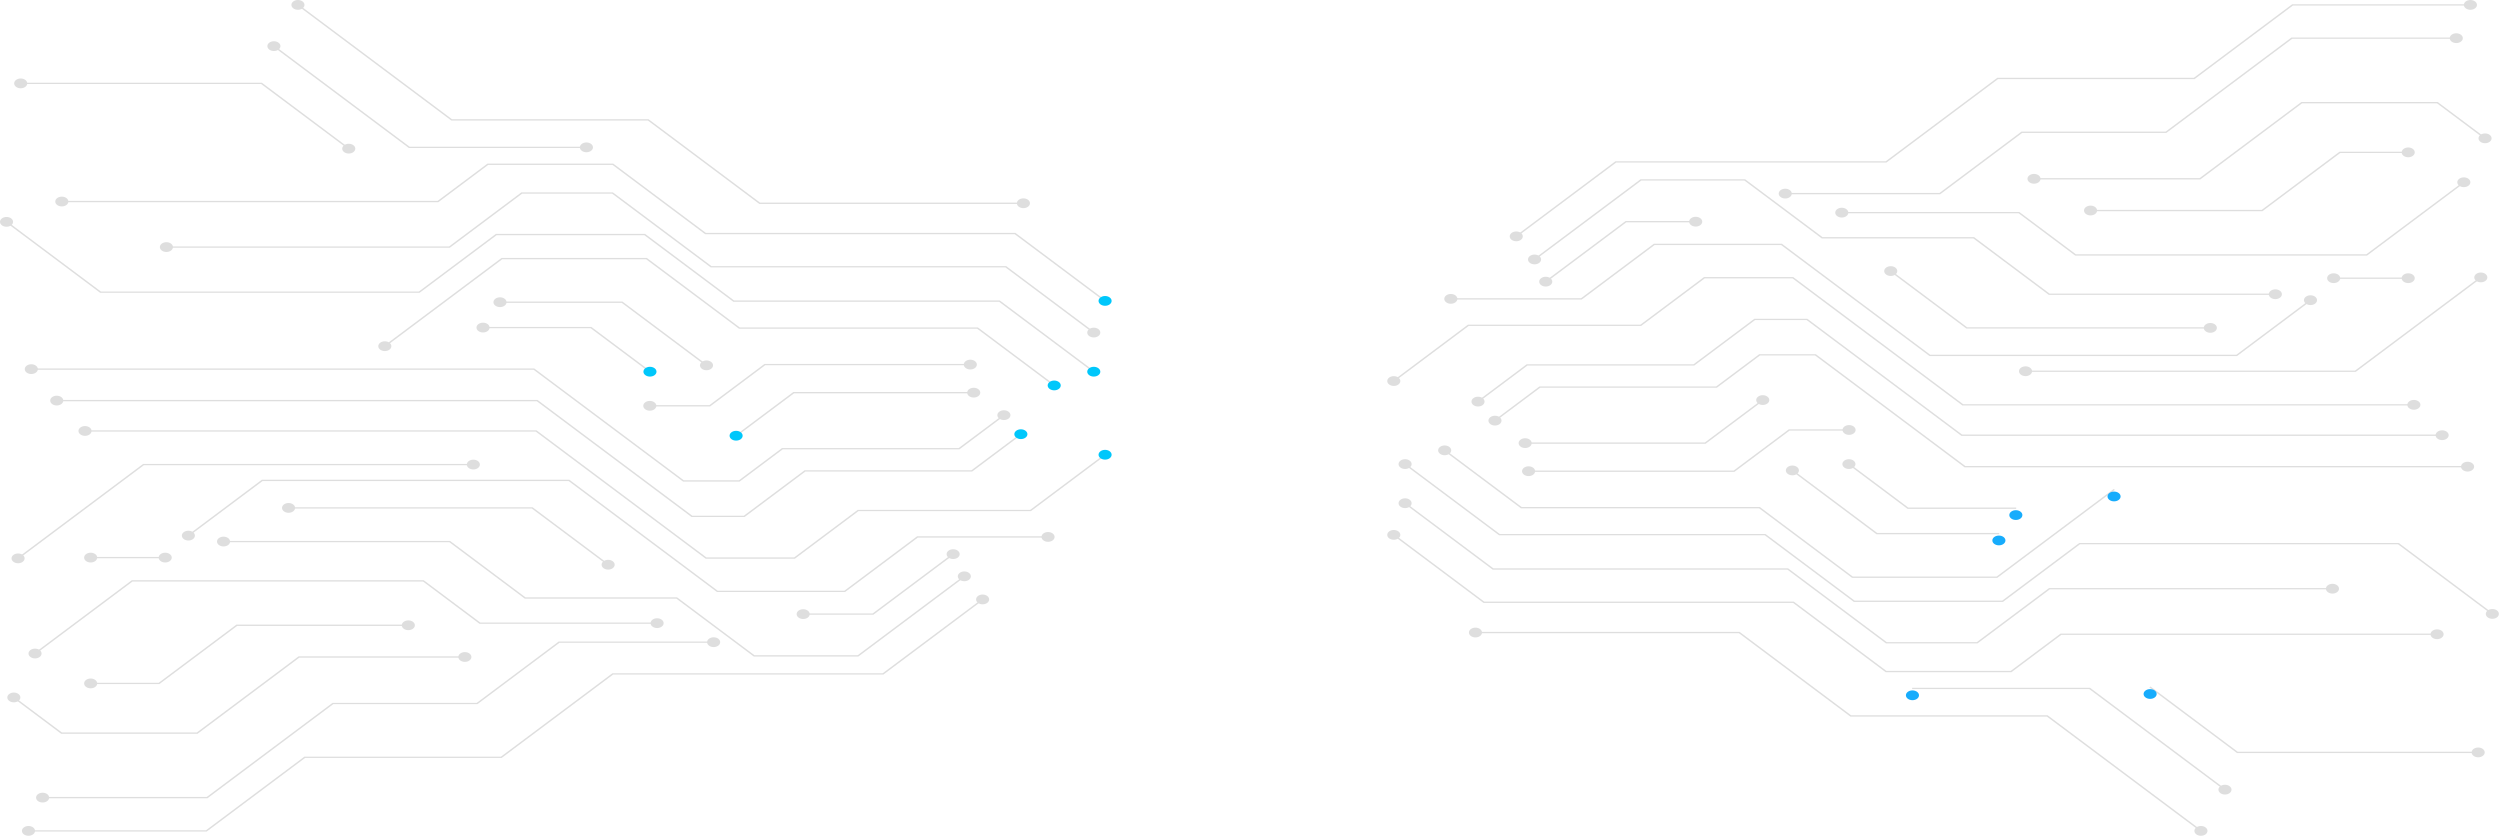 <svg width="1457" height="488" viewBox="0 0 1457 488" fill="none" xmlns="http://www.w3.org/2000/svg">
<path d="M596.64 118.841H442.52L377.55 70.233H263L173.15 3.022L173.86 2.483L263.42 69.478H377.97L442.94 118.078H596.64V118.841Z" fill="#DEDEDE"/>
<path d="M596.45 115.61C598.55 115.61 600.26 116.881 600.26 118.46C600.26 120.031 598.55 121.31 596.45 121.31C594.34 121.31 592.63 120.031 592.63 118.46C592.63 116.881 594.34 115.61 596.45 115.61Z" fill="#DEDEDE"/>
<path d="M176.34 0.838C174.85 -0.276 172.43 -0.276 170.95 0.838C169.46 1.953 169.46 3.756 170.95 4.87C172.43 5.985 174.85 5.985 176.34 4.87C177.83 3.756 177.83 1.953 176.34 0.838Z" fill="#DEDEDE"/>
<path d="M120.47 484.618H16.4V483.862H120.05L177.38 440.977H291.94L356.91 392.37H514.43L572.45 348.976L573.16 349.514L514.85 393.133H357.33L292.36 441.733H177.8L120.47 484.618Z" fill="#DEDEDE"/>
<path d="M569.97 347.33C571.46 346.215 573.88 346.215 575.37 347.33C576.85 348.445 576.85 350.247 575.37 351.362C573.88 352.477 571.46 352.477 569.97 351.362C568.49 350.247 568.49 348.445 569.97 347.33Z" fill="#DEDEDE"/>
<path d="M16.59 481.386C14.49 481.386 12.78 482.665 12.78 484.244C12.78 485.815 14.49 487.094 16.59 487.094C18.7 487.094 20.41 485.815 20.41 484.244C20.41 482.665 18.7 481.386 16.59 481.386Z" fill="#DEDEDE"/>
<path d="M643.82 175.737L591.34 136.48H410.94L356.98 96.116H284.5L255.46 117.839H35.83V117.076H255.04L284.08 95.36H357.4L411.36 135.717H591.76L644.54 175.198L643.82 175.737Z" fill="#DEDEDE"/>
<path d="M646.74 173.351C648.23 174.465 648.23 176.268 646.74 177.383C645.26 178.497 642.84 178.497 641.35 177.383C639.86 176.268 639.86 174.465 641.35 173.351C642.84 172.236 645.26 172.236 646.74 173.351Z" fill="#00C7FB"/>
<path d="M36.02 114.607C33.92 114.607 32.21 115.886 32.21 117.457C32.21 119.036 33.92 120.307 36.02 120.307C38.13 120.307 39.84 119.036 39.84 117.457C39.84 115.886 38.13 114.607 36.02 114.607Z" fill="#DEDEDE"/>
<path d="M500.25 382.623H439.29L394.18 348.886H305.83L261.87 315.995H130.08V315.239H262.29L306.25 348.13H394.6L439.71 381.867H499.83L561.79 335.518L562.5 336.057L500.25 382.623Z" fill="#DEDEDE"/>
<path d="M559.32 333.873C560.8 332.758 563.22 332.758 564.71 333.873C566.2 334.987 566.2 336.79 564.71 337.905C563.22 339.019 560.8 339.019 559.32 337.905C557.83 336.79 557.83 334.987 559.32 333.873Z" fill="#DEDEDE"/>
<path d="M130.28 312.763C128.17 312.763 126.46 314.042 126.46 315.613C126.46 317.191 128.17 318.471 130.28 318.471C132.38 318.471 134.09 317.191 134.09 315.613C134.09 314.042 132.38 312.763 130.28 312.763Z" fill="#DEDEDE"/>
<path d="M637.23 194.191L585.99 155.854H414.23L356.77 112.879H304.27L262.15 144.379H96.79V143.624H261.73L303.85 112.116H357.19L414.65 155.099H586.41L637.95 193.653L637.23 194.191Z" fill="#DEDEDE"/>
<path d="M96.98 146.855C94.88 146.855 93.17 145.576 93.17 144.005C93.17 142.427 94.88 141.148 96.98 141.148C99.09 141.148 100.8 142.427 100.8 144.005C100.8 145.576 99.09 146.855 96.98 146.855Z" fill="#DEDEDE"/>
<path d="M634.76 195.837C636.25 196.951 638.67 196.951 640.15 195.837C641.64 194.722 641.64 192.92 640.15 191.805C638.67 190.69 636.25 190.69 634.76 191.805C633.27 192.92 633.27 194.722 634.76 195.837Z" fill="#DEDEDE"/>
<path d="M492.5 345.033H417.87L331.39 280.35H153.03L110.01 312.531L109.3 311.993L152.61 279.587H331.81L418.29 344.278H492.08L534.5 312.539H611V313.302H534.92L492.5 345.033Z" fill="#DEDEDE"/>
<path d="M610.8 310.07C612.91 310.07 614.62 311.342 614.62 312.92C614.62 314.498 612.91 315.77 610.8 315.77C608.7 315.77 606.99 314.498 606.99 312.92C606.99 311.342 608.7 310.07 610.8 310.07Z" fill="#DEDEDE"/>
<path d="M107.09 310.145C105.61 311.259 105.61 313.062 107.09 314.177C108.58 315.291 111 315.291 112.49 314.177C113.97 313.062 113.97 311.259 112.49 310.145C111 309.03 108.58 309.03 107.09 310.145Z" fill="#DEDEDE"/>
<path d="M508.97 358.281H467.9V357.526H508.55L555.27 322.577L555.99 323.116L508.97 358.281Z" fill="#DEDEDE"/>
<path d="M552.8 320.932C554.29 319.817 556.7 319.817 558.19 320.932C559.68 322.046 559.68 323.849 558.19 324.964C556.7 326.078 554.29 326.078 552.8 324.964C551.31 323.849 551.31 322.046 552.8 320.932Z" fill="#DEDEDE"/>
<path d="M468.09 355.05C465.99 355.05 464.28 356.329 464.28 357.907C464.28 359.478 465.99 360.757 468.09 360.757C470.2 360.757 471.9 359.478 471.9 357.907C471.9 356.329 470.2 355.05 468.09 355.05Z" fill="#DEDEDE"/>
<path d="M637.23 216.991L582.28 175.887H427.41L375.51 137.063H289.44L244.54 170.643H58.36L3.32 129.471L4.03 128.932L58.78 169.887H244.12L289.02 136.3H375.93L427.83 175.124H582.7L637.95 216.453L637.23 216.991Z" fill="#DEDEDE"/>
<path d="M640.15 214.605C641.64 215.72 641.64 217.523 640.15 218.637C638.67 219.752 636.25 219.752 634.76 218.637C633.27 217.523 633.27 215.72 634.76 214.605C636.25 213.491 638.67 213.491 640.15 214.605Z" fill="#00C7FB"/>
<path d="M6.51 127.286C5.02 126.172 2.6 126.172 1.11 127.286C-0.37 128.401 -0.37 130.204 1.11 131.318C2.6 132.433 5.02 132.433 6.51 131.318C7.99 130.204 7.99 128.401 6.51 127.286Z" fill="#DEDEDE"/>
<path d="M614.17 225.003L569.51 191.595H430.71L376.54 151.082H292.73L224.5 202.128L223.78 201.589L292.31 150.319H376.96L431.13 190.84H569.93L614.89 224.464L614.17 225.003Z" fill="#DEDEDE"/>
<path d="M617.09 222.617C618.58 223.731 618.58 225.534 617.09 226.649C615.6 227.763 613.19 227.763 611.7 226.649C610.21 225.534 610.21 223.731 611.7 222.617C613.19 221.502 615.6 221.502 617.09 222.617Z" fill="#00C7FB"/>
<path d="M221.58 199.742C220.09 200.856 220.09 202.659 221.58 203.774C223.06 204.888 225.48 204.888 226.97 203.774C228.46 202.659 228.46 200.856 226.97 199.742C225.48 198.627 223.06 198.627 221.58 199.742Z" fill="#DEDEDE"/>
<path d="M463.25 325.622H411.28L312.24 251.543H49.35V250.78H312.66L411.7 324.866H462.83L499.9 297.136H600.4L643.82 264.657L644.54 265.188L600.82 297.892H500.32L463.25 325.622Z" fill="#DEDEDE"/>
<path d="M641.35 263.003C642.84 261.896 645.26 261.896 646.74 263.003C648.23 264.118 648.23 265.928 646.74 267.043C645.26 268.15 642.84 268.15 641.35 267.043C639.86 265.928 639.86 264.118 641.35 263.003Z" fill="#00C7FB"/>
<path d="M49.54 248.312C47.44 248.312 45.73 249.591 45.73 251.162C45.73 252.74 47.44 254.012 49.54 254.012C51.65 254.012 53.36 252.74 53.36 251.162C53.36 249.591 51.65 248.312 49.54 248.312Z" fill="#DEDEDE"/>
<path d="M413.83 236.889H378.52V236.126H413.41L445.53 212.099H565.69V212.855H445.95L413.83 236.889Z" fill="#DEDEDE"/>
<path d="M565.5 209.623C567.6 209.623 569.31 210.902 569.31 212.473C569.31 214.052 567.6 215.331 565.5 215.331C563.39 215.331 561.69 214.052 561.69 212.473C561.69 210.902 563.39 209.623 565.5 209.623Z" fill="#DEDEDE"/>
<path d="M378.71 233.658C376.61 233.658 374.9 234.937 374.9 236.508C374.9 238.086 376.61 239.358 378.71 239.358C380.82 239.358 382.52 238.086 382.52 236.508C382.52 234.937 380.82 233.658 378.71 233.658Z" fill="#DEDEDE"/>
<path d="M411.52 213.296L362.33 176.5H291.2V175.745H362.75L412.24 212.758L411.52 213.296Z" fill="#DEDEDE"/>
<path d="M414.44 210.91C415.93 212.024 415.93 213.827 414.44 214.942C412.95 216.056 410.54 216.056 409.05 214.942C407.56 213.827 407.56 212.024 409.05 210.91C410.54 209.795 412.95 209.795 414.44 210.91Z" fill="#DEDEDE"/>
<path d="M291.39 173.269C289.29 173.269 287.58 174.548 287.58 176.119C287.58 177.697 289.29 178.976 291.39 178.976C293.5 178.976 295.21 177.697 295.21 176.119C295.21 174.548 293.5 173.269 291.39 173.269Z" fill="#DEDEDE"/>
<path d="M378.57 216.991L344.21 191.289H281.32V190.533H344.63L379.29 216.453L378.57 216.991Z" fill="#DEDEDE"/>
<path d="M381.49 214.605C382.98 215.72 382.98 217.523 381.49 218.637C380 219.752 377.59 219.752 376.1 218.637C374.61 217.523 374.61 215.72 376.1 214.605C377.59 213.491 380 213.491 381.49 214.605Z" fill="#00C7FB"/>
<path d="M281.51 188.057C279.4 188.057 277.7 189.336 277.7 190.907C277.7 192.486 279.4 193.765 281.51 193.765C283.61 193.765 285.32 192.486 285.32 190.907C285.32 189.336 283.61 188.057 281.51 188.057Z" fill="#DEDEDE"/>
<path d="M96.48 325.345H52.65V324.59H96.48V325.345Z" fill="#DEDEDE"/>
<path d="M96.29 322.114C98.39 322.114 100.1 323.393 100.1 324.964C100.1 326.542 98.39 327.821 96.29 327.821C94.18 327.821 92.48 326.542 92.48 324.964C92.48 323.393 94.18 322.114 96.29 322.114Z" fill="#DEDEDE"/>
<path d="M52.84 322.114C50.74 322.114 49.03 323.393 49.03 324.964C49.03 326.542 50.74 327.821 52.84 327.821C54.95 327.821 56.65 326.542 56.65 324.964C56.65 323.393 54.95 322.114 52.84 322.114Z" fill="#DEDEDE"/>
<path d="M354.2 329.482L309.95 296.381H167.98V295.625H310.37L354.92 328.943L354.2 329.482Z" fill="#DEDEDE"/>
<path d="M357.12 327.096C358.61 328.21 358.61 330.013 357.12 331.128C355.63 332.242 353.22 332.242 351.73 331.128C350.24 330.013 350.24 328.21 351.73 327.096C353.22 325.981 355.63 325.981 357.12 327.096Z" fill="#DEDEDE"/>
<path d="M168.17 293.157C166.06 293.157 164.36 294.429 164.36 296.007C164.36 297.578 166.06 298.857 168.17 298.857C170.27 298.857 171.98 297.578 171.98 296.007C171.98 294.429 170.27 293.157 168.17 293.157Z" fill="#DEDEDE"/>
<path d="M120.91 465.229H24.64V464.466H120.49L193.8 409.627H277.83L325.6 373.885H416.1V374.641H326.02L278.24 410.382H194.22L120.91 465.229Z" fill="#DEDEDE"/>
<path d="M415.91 371.409C418.02 371.409 419.72 372.689 419.72 374.267C419.72 375.838 418.02 377.117 415.91 377.117C413.81 377.117 412.1 375.838 412.1 374.267C412.1 372.689 413.81 371.409 415.91 371.409Z" fill="#DEDEDE"/>
<path d="M24.83 461.997C22.73 461.997 21.02 463.276 21.02 464.847C21.02 466.426 22.73 467.697 24.83 467.697C26.94 467.697 28.64 466.426 28.64 464.847C28.64 463.276 26.94 461.997 24.83 461.997Z" fill="#DEDEDE"/>
<path d="M20.64 381.246L19.93 380.708L76.83 338.144H246.94L279.89 362.792H383.15V363.555H279.47L246.52 338.9H77.25L20.64 381.246Z" fill="#DEDEDE"/>
<path d="M382.96 360.323C385.07 360.323 386.77 361.595 386.77 363.174C386.77 364.744 385.07 366.024 382.96 366.024C380.86 366.024 379.15 364.744 379.15 363.174C379.15 361.595 380.86 360.323 382.96 360.323Z" fill="#DEDEDE"/>
<path d="M17.72 378.86C16.24 379.974 16.24 381.777 17.72 382.892C19.21 384.006 21.63 384.006 23.12 382.892C24.6 381.777 24.6 379.974 23.12 378.86C21.63 377.745 19.21 377.745 17.72 378.86Z" fill="#DEDEDE"/>
<path d="M115.14 427.64H35.64L7.57 406.642L8.29 406.111L36.06 426.877H114.72L174.03 382.51H271.12V383.273H174.45L115.14 427.64Z" fill="#DEDEDE"/>
<path d="M270.93 380.042C273.03 380.042 274.74 381.321 274.74 382.892C274.74 384.47 273.03 385.742 270.93 385.742C268.82 385.742 267.12 384.47 267.12 382.892C267.12 381.321 268.82 380.042 270.93 380.042Z" fill="#DEDEDE"/>
<path d="M10.76 404.458C9.27 403.343 6.86 403.343 5.37 404.458C3.88 405.572 3.88 407.383 5.37 408.49C6.86 409.604 9.27 409.604 10.76 408.49C12.25 407.383 12.25 405.572 10.76 404.458Z" fill="#DEDEDE"/>
<path d="M92.9 398.675H52.65V397.92H92.48L137.78 364.026H238.17V364.782H138.2L92.9 398.675Z" fill="#DEDEDE"/>
<path d="M237.98 361.558C240.08 361.558 241.79 362.829 241.79 364.408C241.79 365.979 240.08 367.258 237.98 367.258C235.87 367.258 234.16 365.979 234.16 364.408C234.16 362.829 235.87 361.558 237.98 361.558Z" fill="#DEDEDE"/>
<path d="M52.84 395.444C50.73 395.444 49.03 396.723 49.03 398.294C49.03 399.872 50.73 401.152 52.84 401.152C54.94 401.152 56.65 399.872 56.65 398.294C56.65 396.723 54.94 395.444 52.84 395.444Z" fill="#DEDEDE"/>
<path d="M10.76 325.787L10.04 325.255L83.42 270.364H276.06V271.127H83.84L10.76 325.787Z" fill="#DEDEDE"/>
<path d="M275.87 267.896C277.98 267.896 279.68 269.167 279.68 270.746C279.68 272.317 277.98 273.596 275.87 273.596C273.77 273.596 272.06 272.317 272.06 270.746C272.06 269.167 273.77 267.896 275.87 267.896Z" fill="#DEDEDE"/>
<path d="M7.84 323.4C6.35 324.515 6.35 326.325 7.84 327.432C9.33 328.547 11.74 328.547 13.23 327.432C14.72 326.325 14.72 324.515 13.23 323.4C11.74 322.286 9.33 322.286 7.84 323.4Z" fill="#DEDEDE"/>
<path d="M433.94 301.318H403.04L312.84 233.845H32.88V233.082H313.26L403.46 300.555H433.52L468.94 274.059H566.15L594.74 252.673L595.46 253.212L566.57 274.822H469.36L433.94 301.318Z" fill="#DEDEDE"/>
<path d="M592.27 251.027C593.76 249.913 596.17 249.913 597.66 251.027C599.15 252.142 599.15 253.945 597.66 255.059C596.17 256.174 593.76 256.174 592.27 255.059C590.78 253.945 590.78 252.142 592.27 251.027Z" fill="#00C7FB"/>
<path d="M33.07 230.613C30.96 230.613 29.26 231.885 29.26 233.463C29.26 235.034 30.96 236.313 33.07 236.313C35.18 236.313 36.88 235.034 36.88 233.463C36.88 231.885 35.18 230.613 33.07 230.613Z" fill="#DEDEDE"/>
<path d="M431.06 280.672H398.1L310.98 215.51H18.05V214.755H311.4L398.52 279.917H430.64L455.76 261.118H558.73L584.85 241.58L585.57 242.118L559.15 261.881H456.18L431.06 280.672Z" fill="#DEDEDE"/>
<path d="M582.38 239.934C583.87 238.819 586.29 238.819 587.77 239.934C589.26 241.048 589.26 242.851 587.77 243.966C586.29 245.08 583.87 245.08 582.38 243.966C580.89 242.851 580.89 241.048 582.38 239.934Z" fill="#DEDEDE"/>
<path d="M18.24 212.279C16.14 212.279 14.43 213.558 14.43 215.129C14.43 216.707 16.14 217.979 18.24 217.979C20.35 217.979 22.05 216.707 22.05 215.129C22.05 213.558 20.35 212.279 18.24 212.279Z" fill="#DEDEDE"/>
<path d="M429.23 254.311L428.52 253.773L462.35 228.459H567.68V229.222H462.77L429.23 254.311Z" fill="#DEDEDE"/>
<path d="M567.49 225.99C569.59 225.99 571.3 227.27 571.3 228.84C571.3 230.419 569.59 231.69 567.49 231.69C565.38 231.69 563.67 230.419 563.67 228.84C563.67 227.27 565.38 225.99 567.49 225.99Z" fill="#DEDEDE"/>
<path d="M426.31 251.925C424.83 253.032 424.83 254.842 426.31 255.957C427.8 257.071 430.22 257.071 431.71 255.957C433.19 254.842 433.19 253.032 431.71 251.925C430.22 250.81 427.8 250.81 426.31 251.925Z" fill="#00C7FB"/>
<path d="M341.96 86.256H238.29L159.14 27.056L159.86 26.518L238.71 85.501H341.96V86.256Z" fill="#DEDEDE"/>
<path d="M341.77 83.025C343.88 83.025 345.58 84.304 345.58 85.875C345.58 87.453 343.88 88.732 341.77 88.732C339.67 88.732 337.96 87.453 337.96 85.875C337.96 84.304 339.67 83.025 341.77 83.025Z" fill="#DEDEDE"/>
<path d="M162.33 24.872C160.84 23.758 158.43 23.758 156.94 24.872C155.45 25.987 155.45 27.79 156.94 28.904C158.43 30.019 160.84 30.019 162.33 28.904C163.82 27.79 163.82 25.987 162.33 24.872Z" fill="#DEDEDE"/>
<path d="M203.03 87.004L152.2 48.974H11.87V48.218H152.62L203.75 86.466L203.03 87.004Z" fill="#DEDEDE"/>
<path d="M205.95 84.618C207.44 85.733 207.44 87.535 205.95 88.65C204.47 89.765 202.05 89.765 200.56 88.65C199.07 87.535 199.07 85.733 200.56 84.618C202.05 83.504 204.47 83.504 205.95 84.618Z" fill="#DEDEDE"/>
<path d="M12.06 45.743C9.96 45.743 8.25 47.022 8.25 48.6C8.25 50.171 9.96 51.45 12.06 51.45C14.17 51.45 15.87 50.171 15.87 48.6C15.87 47.022 14.17 45.743 12.06 45.743Z" fill="#DEDEDE"/>
<path d="M859.71 368.26H1013.83L1078.8 416.86H1193.35L1283.2 484.072L1282.48 484.61L1192.93 417.623H1078.38L1013.41 369.016H859.71V368.26Z" fill="#DEDEDE"/>
<path d="M859.9 371.492C857.8 371.492 856.09 370.213 856.09 368.642C856.09 367.063 857.8 365.784 859.9 365.784C862.01 365.784 863.71 367.063 863.71 368.642C863.71 370.213 862.01 371.492 859.9 371.492Z" fill="#DEDEDE"/>
<path d="M1280.01 486.256C1281.5 487.371 1283.92 487.371 1285.4 486.256C1286.89 485.142 1286.89 483.339 1285.4 482.224C1283.92 481.11 1281.5 481.11 1280.01 482.224C1278.52 483.339 1278.52 485.142 1280.01 486.256Z" fill="#DEDEDE"/>
<path d="M1335.88 2.476H1439.95V3.232H1336.3L1278.97 46.124H1164.41L1099.44 94.724H941.92L883.9 138.118L883.19 137.587L941.5 93.969H1099.02L1163.99 45.361H1278.55L1335.88 2.476Z" fill="#DEDEDE"/>
<path d="M886.38 139.771C884.89 140.878 882.47 140.878 880.98 139.771C879.49 138.657 879.49 136.847 880.98 135.732C882.47 134.625 884.89 134.625 886.38 135.732C887.86 136.847 887.86 138.657 886.38 139.771Z" fill="#DEDEDE"/>
<path d="M1439.75 5.708C1441.86 5.708 1443.57 4.428 1443.57 2.858C1443.57 1.279 1441.86 0 1439.75 0C1437.65 0 1435.94 1.279 1435.94 2.858C1435.94 4.428 1437.65 5.708 1439.75 5.708Z" fill="#DEDEDE"/>
<path d="M812.53 311.357L865.01 350.621H1045.41L1099.37 390.978H1171.85L1200.89 369.263H1420.52V370.018H1201.31L1172.27 391.741H1098.95L1044.99 351.377H864.59L811.81 311.895L812.53 311.357Z" fill="#DEDEDE"/>
<path d="M809.6 313.743C808.12 312.629 808.12 310.826 809.6 309.711C811.09 308.597 813.51 308.597 815 309.711C816.49 310.826 816.49 312.629 815 313.743C813.51 314.858 811.09 314.858 809.6 313.743Z" fill="#DEDEDE"/>
<path d="M1420.33 372.494C1422.43 372.494 1424.14 371.215 1424.14 369.637C1424.14 368.066 1422.43 366.787 1420.33 366.787C1418.22 366.787 1416.51 368.066 1416.51 369.637C1416.51 371.215 1418.22 372.494 1420.33 372.494Z" fill="#DEDEDE"/>
<path d="M956.1 104.471H1017.06L1062.17 138.208H1150.51L1194.48 171.099H1326.26V171.862H1194.06L1150.09 138.971H1061.75L1016.64 105.234H956.52L894.56 151.575L893.84 151.044L956.1 104.471Z" fill="#DEDEDE"/>
<path d="M897.03 153.229C895.54 154.336 893.13 154.336 891.64 153.229C890.15 152.114 890.15 150.304 891.64 149.189C893.13 148.082 895.54 148.082 897.03 149.189C898.52 150.304 898.52 152.114 897.03 153.229Z" fill="#DEDEDE"/>
<path d="M1326.07 174.331C1328.18 174.331 1329.89 173.052 1329.89 171.481C1329.89 169.902 1328.18 168.631 1326.07 168.631C1323.97 168.631 1322.26 169.902 1322.26 171.481C1322.26 173.052 1323.97 174.331 1326.07 174.331Z" fill="#DEDEDE"/>
<path d="M819.11 292.903L870.36 331.24H1042.12L1099.58 374.222H1152.08L1194.2 342.715H1359.56V343.478H1194.62L1152.5 374.978H1099.16L1041.7 331.995H869.94L818.4 293.441L819.11 292.903Z" fill="#DEDEDE"/>
<path d="M1359.37 340.246C1361.47 340.246 1363.18 341.518 1363.18 343.096C1363.18 344.667 1361.47 345.946 1359.37 345.946C1357.26 345.946 1355.55 344.667 1355.55 343.096C1355.55 341.518 1357.26 340.246 1359.37 340.246Z" fill="#DEDEDE"/>
<path d="M821.59 291.257C820.1 290.142 817.68 290.142 816.19 291.257C814.71 292.372 814.71 294.174 816.19 295.289C817.68 296.403 820.1 296.403 821.59 295.289C823.07 294.174 823.07 292.372 821.59 291.257Z" fill="#DEDEDE"/>
<path d="M963.851 142.06H1038.48L1124.95 206.751H1303.32L1346.33 174.57L1347.05 175.109L1303.73 207.506H1124.54L1038.06 142.823H964.271L921.851 174.555H845.351V173.8H921.431L963.851 142.06Z" fill="#DEDEDE"/>
<path d="M845.54 177.031C843.44 177.031 841.73 175.752 841.73 174.174C841.73 172.603 843.44 171.324 845.54 171.324C847.65 171.324 849.36 172.603 849.36 174.174C849.36 175.752 847.65 177.031 845.54 177.031Z" fill="#DEDEDE"/>
<path d="M1349.25 176.956C1350.74 175.842 1350.74 174.032 1349.25 172.924C1347.77 171.81 1345.35 171.81 1343.86 172.924C1342.37 174.032 1342.37 175.842 1343.86 176.956C1345.35 178.071 1347.77 178.071 1349.25 176.956Z" fill="#DEDEDE"/>
<path d="M947.38 128.812H988.45V129.575H947.8L901.08 164.516L900.36 163.978L947.38 128.812Z" fill="#DEDEDE"/>
<path d="M903.55 166.162C902.06 167.277 899.65 167.277 898.16 166.162C896.67 165.055 896.67 163.245 898.16 162.13C899.65 161.016 902.06 161.016 903.55 162.13C905.04 163.245 905.04 165.055 903.55 166.162Z" fill="#DEDEDE"/>
<path d="M988.26 132.044C990.36 132.044 992.07 130.765 992.07 129.194C992.07 127.616 990.36 126.344 988.26 126.344C986.15 126.344 984.44 127.616 984.44 129.194C984.44 130.765 986.15 132.044 988.26 132.044Z" fill="#DEDEDE"/>
<path d="M819.11 270.102L874.07 311.215H1028.94L1080.83 350.038H1166.91L1211.8 316.451H1397.99L1453.03 357.623L1452.32 358.162L1397.57 317.206H1212.22L1167.33 350.794H1080.41L1028.52 311.97H873.65L818.4 270.641L819.11 270.102Z" fill="#DEDEDE"/>
<path d="M816.19 272.489C814.71 271.374 814.71 269.571 816.19 268.457C817.68 267.342 820.1 267.342 821.59 268.457C823.07 269.571 823.07 271.374 821.59 272.489C820.1 273.603 817.68 273.603 816.19 272.489Z" fill="#DEDEDE"/>
<path d="M1449.84 359.807C1451.33 360.922 1453.75 360.922 1455.24 359.807C1456.72 358.7 1456.72 356.89 1455.24 355.775C1453.75 354.661 1451.33 354.661 1449.84 355.775C1448.35 356.89 1448.35 358.7 1449.84 359.807Z" fill="#DEDEDE"/>
<path d="M842.18 262.091L886.84 295.498H1025.64L1079.8 336.02H1163.62L1231.85 284.973L1232.57 285.505L1164.03 336.775H1079.39L1025.22 296.261H886.42L841.46 262.63L842.18 262.091Z" fill="#DEDEDE"/>
<path d="M839.26 264.477C837.77 263.363 837.77 261.56 839.26 260.445C840.75 259.331 843.16 259.331 844.65 260.445C846.14 261.56 846.14 263.363 844.65 264.477C843.16 265.592 840.75 265.592 839.26 264.477Z" fill="#DEDEDE"/>
<g filter="url(#filter0_d)">
<path d="M1234.77 287.36C1236.26 286.245 1236.26 284.435 1234.77 283.328C1233.28 282.213 1230.87 282.213 1229.38 283.328C1227.89 284.435 1227.89 286.245 1229.38 287.36C1230.87 288.474 1233.28 288.474 1234.77 287.36Z" fill="#17ACFC"/>
</g>
<path d="M993.1 161.472H1045.07L1144.11 235.558H1406.99V236.313H1143.69L1044.65 162.235H993.52L956.45 189.957H855.95L812.53 222.445L811.81 221.906L855.53 189.202H956.03L993.1 161.472Z" fill="#DEDEDE"/>
<path d="M815 224.09C813.51 225.205 811.09 225.205 809.6 224.09C808.12 222.976 808.12 221.173 809.6 220.058C811.09 218.944 813.51 218.944 815 220.058C816.49 221.173 816.49 222.976 815 224.09Z" fill="#DEDEDE"/>
<path d="M1406.8 238.789C1408.91 238.789 1410.62 237.51 1410.62 235.932C1410.62 234.361 1408.91 233.082 1406.8 233.082C1404.7 233.082 1402.99 234.361 1402.99 235.932C1402.99 237.51 1404.7 238.789 1406.8 238.789Z" fill="#DEDEDE"/>
<path d="M1042.52 250.212H1077.83V250.968H1042.94L1010.81 275.002H890.66V274.239H1010.39L1042.52 250.212Z" fill="#DEDEDE"/>
<path d="M890.85 277.471C888.75 277.471 887.04 276.191 887.04 274.621C887.04 273.042 888.75 271.771 890.85 271.771C892.96 271.771 894.66 273.042 894.66 274.621C894.66 276.191 892.96 277.471 890.85 277.471Z" fill="#DEDEDE"/>
<path d="M1077.64 253.436C1079.74 253.436 1081.45 252.164 1081.45 250.586C1081.45 249.015 1079.74 247.736 1077.64 247.736C1075.53 247.736 1073.82 249.015 1073.82 250.586C1073.82 252.164 1075.53 253.436 1077.64 253.436Z" fill="#DEDEDE"/>
<path d="M1044.83 273.805L1094.02 310.594H1165.15V311.357H1093.6L1044.11 274.336L1044.83 273.805Z" fill="#DEDEDE"/>
<path d="M1041.91 276.184C1040.42 275.077 1040.42 273.267 1041.91 272.152C1043.4 271.038 1045.81 271.038 1047.3 272.152C1048.79 273.267 1048.79 275.077 1047.3 276.184C1045.81 277.299 1043.4 277.299 1041.91 276.184Z" fill="#DEDEDE"/>
<g filter="url(#filter1_d)">
<path d="M1164.96 313.825C1167.06 313.825 1168.77 312.554 1168.77 310.975C1168.77 309.405 1167.06 308.125 1164.96 308.125C1162.85 308.125 1161.14 309.405 1161.14 310.975C1161.14 312.554 1162.85 313.825 1164.96 313.825Z" fill="#17ACFC"/>
</g>
<path d="M1077.78 270.102L1112.14 295.805H1175.03V296.568H1111.72L1077.06 270.641L1077.78 270.102Z" fill="#DEDEDE"/>
<path d="M1074.86 272.489C1073.37 271.374 1073.37 269.571 1074.86 268.457C1076.35 267.342 1078.76 267.342 1080.25 268.457C1081.74 269.571 1081.74 271.374 1080.25 272.489C1078.76 273.603 1076.35 273.603 1074.86 272.489Z" fill="#DEDEDE"/>
<g filter="url(#filter2_d)">
<path d="M1174.84 299.037C1176.95 299.037 1178.65 297.765 1178.65 296.187C1178.65 294.616 1176.95 293.337 1174.84 293.337C1172.74 293.337 1171.03 294.616 1171.03 296.187C1171.03 297.765 1172.74 299.037 1174.84 299.037Z" fill="#17ACFC"/>
</g>
<path d="M1359.87 161.749H1403.7V162.512H1359.87V161.749Z" fill="#DEDEDE"/>
<path d="M1360.06 164.98C1357.95 164.98 1356.25 163.701 1356.25 162.13C1356.25 160.552 1357.95 159.28 1360.06 159.28C1362.16 159.28 1363.87 160.552 1363.87 162.13C1363.87 163.701 1362.16 164.98 1360.06 164.98Z" fill="#DEDEDE"/>
<path d="M1403.51 164.98C1405.61 164.98 1407.32 163.701 1407.32 162.13C1407.32 160.552 1405.61 159.28 1403.51 159.28C1401.4 159.28 1399.7 160.552 1399.7 162.13C1399.7 163.701 1401.4 164.98 1403.51 164.98Z" fill="#DEDEDE"/>
<path d="M1102.15 157.612L1146.4 190.713H1288.37V191.469H1145.98L1101.43 158.151L1102.15 157.612Z" fill="#DEDEDE"/>
<path d="M1099.23 159.998C1097.74 158.884 1097.74 157.081 1099.23 155.966C1100.72 154.852 1103.13 154.852 1104.62 155.966C1106.11 157.081 1106.11 158.884 1104.62 159.998C1103.13 161.113 1100.72 161.113 1099.23 159.998Z" fill="#DEDEDE"/>
<path d="M1288.18 193.944C1290.29 193.944 1291.99 192.665 1291.99 191.094C1291.99 189.516 1290.29 188.237 1288.18 188.237C1286.08 188.237 1284.37 189.516 1284.37 191.094C1284.37 192.665 1286.08 193.944 1288.18 193.944Z" fill="#DEDEDE"/>
<path d="M1335.44 21.873H1431.71V22.628H1335.86L1262.55 77.467H1178.52L1130.75 113.208H1040.25V112.453H1130.33L1178.1 76.711H1262.13L1335.44 21.873Z" fill="#DEDEDE"/>
<path d="M1040.44 115.684C1038.33 115.684 1036.63 114.405 1036.63 112.834C1036.63 111.256 1038.33 109.977 1040.44 109.977C1042.54 109.977 1044.25 111.256 1044.25 112.834C1044.25 114.405 1042.54 115.684 1040.44 115.684Z" fill="#DEDEDE"/>
<path d="M1431.52 25.097C1433.62 25.097 1435.33 23.825 1435.33 22.247C1435.33 20.676 1433.62 19.397 1431.52 19.397C1429.41 19.397 1427.71 20.676 1427.71 22.247C1427.71 23.825 1429.41 25.097 1431.52 25.097Z" fill="#DEDEDE"/>
<path d="M1435.71 105.855L1436.42 106.386L1379.52 148.95H1209.41L1176.46 124.302H1073.2V123.546H1176.88L1209.83 148.194H1379.1L1435.71 105.855Z" fill="#DEDEDE"/>
<path d="M1073.39 126.778C1071.28 126.778 1069.58 125.499 1069.58 123.92C1069.58 122.349 1071.28 121.07 1073.39 121.07C1075.49 121.07 1077.2 122.349 1077.2 123.92C1077.2 125.499 1075.49 126.778 1073.39 126.778Z" fill="#DEDEDE"/>
<path d="M1438.62 108.234C1440.11 107.127 1440.11 105.317 1438.62 104.202C1437.14 103.087 1434.72 103.087 1433.23 104.202C1431.74 105.317 1431.74 107.127 1433.23 108.234C1434.72 109.349 1437.14 109.349 1438.62 108.234Z" fill="#DEDEDE"/>
<path d="M1341.21 59.462H1420.71L1448.78 80.452L1448.06 80.99L1420.29 60.217H1341.63L1282.32 104.584H1185.23V103.828H1281.9L1341.21 59.462Z" fill="#DEDEDE"/>
<path d="M1185.42 107.06C1183.32 107.06 1181.61 105.78 1181.61 104.202C1181.61 102.631 1183.32 101.352 1185.42 101.352C1187.53 101.352 1189.23 102.631 1189.23 104.202C1189.23 105.78 1187.53 107.06 1185.42 107.06Z" fill="#DEDEDE"/>
<path d="M1445.59 82.636C1447.08 83.751 1449.49 83.751 1450.98 82.636C1452.47 81.522 1452.47 79.719 1450.98 78.604C1449.49 77.49 1447.08 77.49 1445.59 78.604C1444.1 79.719 1444.1 81.522 1445.59 82.636Z" fill="#DEDEDE"/>
<path d="M1363.45 88.418H1403.7V89.181H1363.87L1318.56 123.068H1218.18V122.312H1318.14L1363.45 88.418Z" fill="#DEDEDE"/>
<path d="M1218.37 125.544C1216.27 125.544 1214.56 124.264 1214.56 122.694C1214.56 121.115 1216.27 119.836 1218.37 119.836C1220.48 119.836 1222.18 121.115 1222.18 122.694C1222.18 124.264 1220.48 125.544 1218.37 125.544Z" fill="#DEDEDE"/>
<path d="M1403.51 91.65C1405.61 91.65 1407.32 90.378 1407.32 88.8C1407.32 87.222 1405.61 85.95 1403.51 85.95C1401.4 85.95 1399.7 87.222 1399.7 88.8C1399.7 90.378 1401.4 91.65 1403.51 91.65Z" fill="#DEDEDE"/>
<path d="M1445.59 161.307L1446.31 161.846L1372.93 216.73H1180.29V215.974H1372.51L1445.59 161.307Z" fill="#DEDEDE"/>
<path d="M1180.48 219.206C1178.37 219.206 1176.66 217.927 1176.66 216.356C1176.66 214.777 1178.37 213.498 1180.48 213.498C1182.58 213.498 1184.29 214.777 1184.29 216.356C1184.29 217.927 1182.58 219.206 1180.48 219.206Z" fill="#DEDEDE"/>
<path d="M1448.51 163.694C1450 162.579 1450 160.776 1448.51 159.662C1447.02 158.547 1444.61 158.547 1443.12 159.662C1441.63 160.776 1441.63 162.579 1443.12 163.694C1444.61 164.808 1447.02 164.808 1448.51 163.694Z" fill="#DEDEDE"/>
<path d="M1022.41 185.783H1053.31L1143.51 253.257H1423.47V254.012H1143.09L1052.89 186.539H1022.83L987.41 213.034H890.2L861.61 234.421L860.89 233.89L889.78 212.279H986.99L1022.41 185.783Z" fill="#DEDEDE"/>
<path d="M864.08 236.074C862.59 237.189 860.18 237.189 858.69 236.074C857.2 234.959 857.2 233.149 858.69 232.042C860.18 230.928 862.59 230.928 864.08 232.042C865.57 233.149 865.57 234.959 864.08 236.074Z" fill="#DEDEDE"/>
<path d="M1423.28 256.488C1425.38 256.488 1427.09 255.209 1427.09 253.631C1427.09 252.06 1425.38 250.781 1423.28 250.781C1421.17 250.781 1419.47 252.06 1419.47 253.631C1419.47 255.209 1421.17 256.488 1423.28 256.488Z" fill="#DEDEDE"/>
<path d="M1025.29 206.422H1058.25L1145.37 271.584H1438.3V272.347H1144.95L1057.83 207.177H1025.71L1000.59 225.976H897.62L871.49 245.514L870.78 244.983L897.2 225.22H1000.17L1025.29 206.422Z" fill="#DEDEDE"/>
<path d="M873.97 247.168C872.48 248.275 870.06 248.275 868.57 247.168C867.09 246.053 867.09 244.243 868.57 243.128C870.06 242.014 872.48 242.014 873.97 243.128C875.45 244.243 875.45 246.053 873.97 247.168Z" fill="#DEDEDE"/>
<path d="M1438.11 274.815C1440.21 274.815 1441.92 273.543 1441.92 271.965C1441.92 270.394 1440.21 269.115 1438.11 269.115C1436 269.115 1434.29 270.394 1434.29 271.965C1434.29 273.543 1436 274.815 1438.11 274.815Z" fill="#DEDEDE"/>
<path d="M1027.12 232.79L1027.83 233.329L994 258.635H888.67V257.88H993.58L1027.12 232.79Z" fill="#DEDEDE"/>
<path d="M888.86 261.111C886.76 261.111 885.05 259.832 885.05 258.254C885.05 256.683 886.76 255.404 888.86 255.404C890.97 255.404 892.67 256.683 892.67 258.254C892.67 259.832 890.97 261.111 888.86 261.111Z" fill="#DEDEDE"/>
<path d="M1030.03 235.176C1031.52 234.062 1031.52 232.252 1030.03 231.145C1028.55 230.03 1026.13 230.03 1024.64 231.145C1023.15 232.252 1023.15 234.062 1024.64 235.176C1026.13 236.291 1028.55 236.291 1030.03 235.176Z" fill="#DEDEDE"/>
<path d="M1114.39 400.838H1218.06L1297.21 460.045L1296.49 460.576L1217.64 401.6H1114.39V400.838Z" fill="#DEDEDE"/>
<g filter="url(#filter3_d)">
<path d="M1114.58 404.069C1112.47 404.069 1110.76 402.797 1110.76 401.219C1110.76 399.641 1112.47 398.369 1114.58 398.369C1116.68 398.369 1118.39 399.641 1118.39 401.219C1118.39 402.797 1116.68 404.069 1114.58 404.069Z" fill="#17ACFC"/>
</g>
<path d="M1294.02 462.222C1295.51 463.336 1297.92 463.336 1299.41 462.222C1300.9 461.115 1300.9 459.304 1299.41 458.19C1297.92 457.075 1295.51 457.075 1294.02 458.19C1292.53 459.304 1292.53 461.115 1294.02 462.222Z" fill="#DEDEDE"/>
<path d="M1253.32 400.097L1304.15 438.12H1444.48V438.875H1303.73L1252.6 400.628L1253.32 400.097Z" fill="#DEDEDE"/>
<g filter="url(#filter4_d)">
<path d="M1250.4 402.476C1248.91 401.369 1248.91 399.558 1250.4 398.444C1251.88 397.329 1254.3 397.329 1255.79 398.444C1257.28 399.558 1257.28 401.369 1255.79 402.476C1254.3 403.59 1251.88 403.59 1250.4 402.476Z" fill="#17ACFC"/>
</g>
<path d="M1444.29 441.351C1446.39 441.351 1448.1 440.072 1448.1 438.501C1448.1 436.923 1446.39 435.651 1444.29 435.651C1442.18 435.651 1440.47 436.923 1440.47 438.501C1440.47 440.072 1442.18 441.351 1444.29 441.351Z" fill="#DEDEDE"/>
<defs>
<filter id="filter0_d" x="1208.26" y="266.492" width="47.625" height="45.704" filterUnits="userSpaceOnUse" color-interpolation-filters="sRGB">
<feFlood flood-opacity="0" result="BackgroundImageFix"/>
<feColorMatrix in="SourceAlpha" type="matrix" values="0 0 0 0 0 0 0 0 0 0 0 0 0 0 0 0 0 0 127 0"/>
<feOffset dy="4"/>
<feGaussianBlur stdDeviation="10"/>
<feColorMatrix type="matrix" values="0 0 0 0 0.09 0 0 0 0 0.678 0 0 0 0 0.988 0 0 0 1 0"/>
<feBlend mode="normal" in2="BackgroundImageFix" result="effect1_dropShadow"/>
<feBlend mode="normal" in="SourceGraphic" in2="effect1_dropShadow" result="shape"/>
</filter>
<filter id="filter1_d" x="1141.14" y="292.125" width="47.63" height="45.7" filterUnits="userSpaceOnUse" color-interpolation-filters="sRGB">
<feFlood flood-opacity="0" result="BackgroundImageFix"/>
<feColorMatrix in="SourceAlpha" type="matrix" values="0 0 0 0 0 0 0 0 0 0 0 0 0 0 0 0 0 0 127 0"/>
<feOffset dy="4"/>
<feGaussianBlur stdDeviation="10"/>
<feColorMatrix type="matrix" values="0 0 0 0 0.09 0 0 0 0 0.678 0 0 0 0 0.988 0 0 0 1 0"/>
<feBlend mode="normal" in2="BackgroundImageFix" result="effect1_dropShadow"/>
<feBlend mode="normal" in="SourceGraphic" in2="effect1_dropShadow" result="shape"/>
</filter>
<filter id="filter2_d" x="1151.03" y="277.337" width="47.62" height="45.7" filterUnits="userSpaceOnUse" color-interpolation-filters="sRGB">
<feFlood flood-opacity="0" result="BackgroundImageFix"/>
<feColorMatrix in="SourceAlpha" type="matrix" values="0 0 0 0 0 0 0 0 0 0 0 0 0 0 0 0 0 0 127 0"/>
<feOffset dy="4"/>
<feGaussianBlur stdDeviation="10"/>
<feColorMatrix type="matrix" values="0 0 0 0 0.09 0 0 0 0 0.678 0 0 0 0 0.988 0 0 0 1 0"/>
<feBlend mode="normal" in2="BackgroundImageFix" result="effect1_dropShadow"/>
<feBlend mode="normal" in="SourceGraphic" in2="effect1_dropShadow" result="shape"/>
</filter>
<filter id="filter3_d" x="1090.76" y="382.369" width="47.63" height="45.7" filterUnits="userSpaceOnUse" color-interpolation-filters="sRGB">
<feFlood flood-opacity="0" result="BackgroundImageFix"/>
<feColorMatrix in="SourceAlpha" type="matrix" values="0 0 0 0 0 0 0 0 0 0 0 0 0 0 0 0 0 0 127 0"/>
<feOffset dy="4"/>
<feGaussianBlur stdDeviation="10"/>
<feColorMatrix type="matrix" values="0 0 0 0 0.09 0 0 0 0 0.678 0 0 0 0 0.988 0 0 0 1 0"/>
<feBlend mode="normal" in2="BackgroundImageFix" result="effect1_dropShadow"/>
<feBlend mode="normal" in="SourceGraphic" in2="effect1_dropShadow" result="shape"/>
</filter>
<filter id="filter4_d" x="1229.28" y="381.608" width="47.625" height="45.704" filterUnits="userSpaceOnUse" color-interpolation-filters="sRGB">
<feFlood flood-opacity="0" result="BackgroundImageFix"/>
<feColorMatrix in="SourceAlpha" type="matrix" values="0 0 0 0 0 0 0 0 0 0 0 0 0 0 0 0 0 0 127 0"/>
<feOffset dy="4"/>
<feGaussianBlur stdDeviation="10"/>
<feColorMatrix type="matrix" values="0 0 0 0 0.09 0 0 0 0 0.678 0 0 0 0 0.988 0 0 0 1 0"/>
<feBlend mode="normal" in2="BackgroundImageFix" result="effect1_dropShadow"/>
<feBlend mode="normal" in="SourceGraphic" in2="effect1_dropShadow" result="shape"/>
</filter>
</defs>
</svg>
